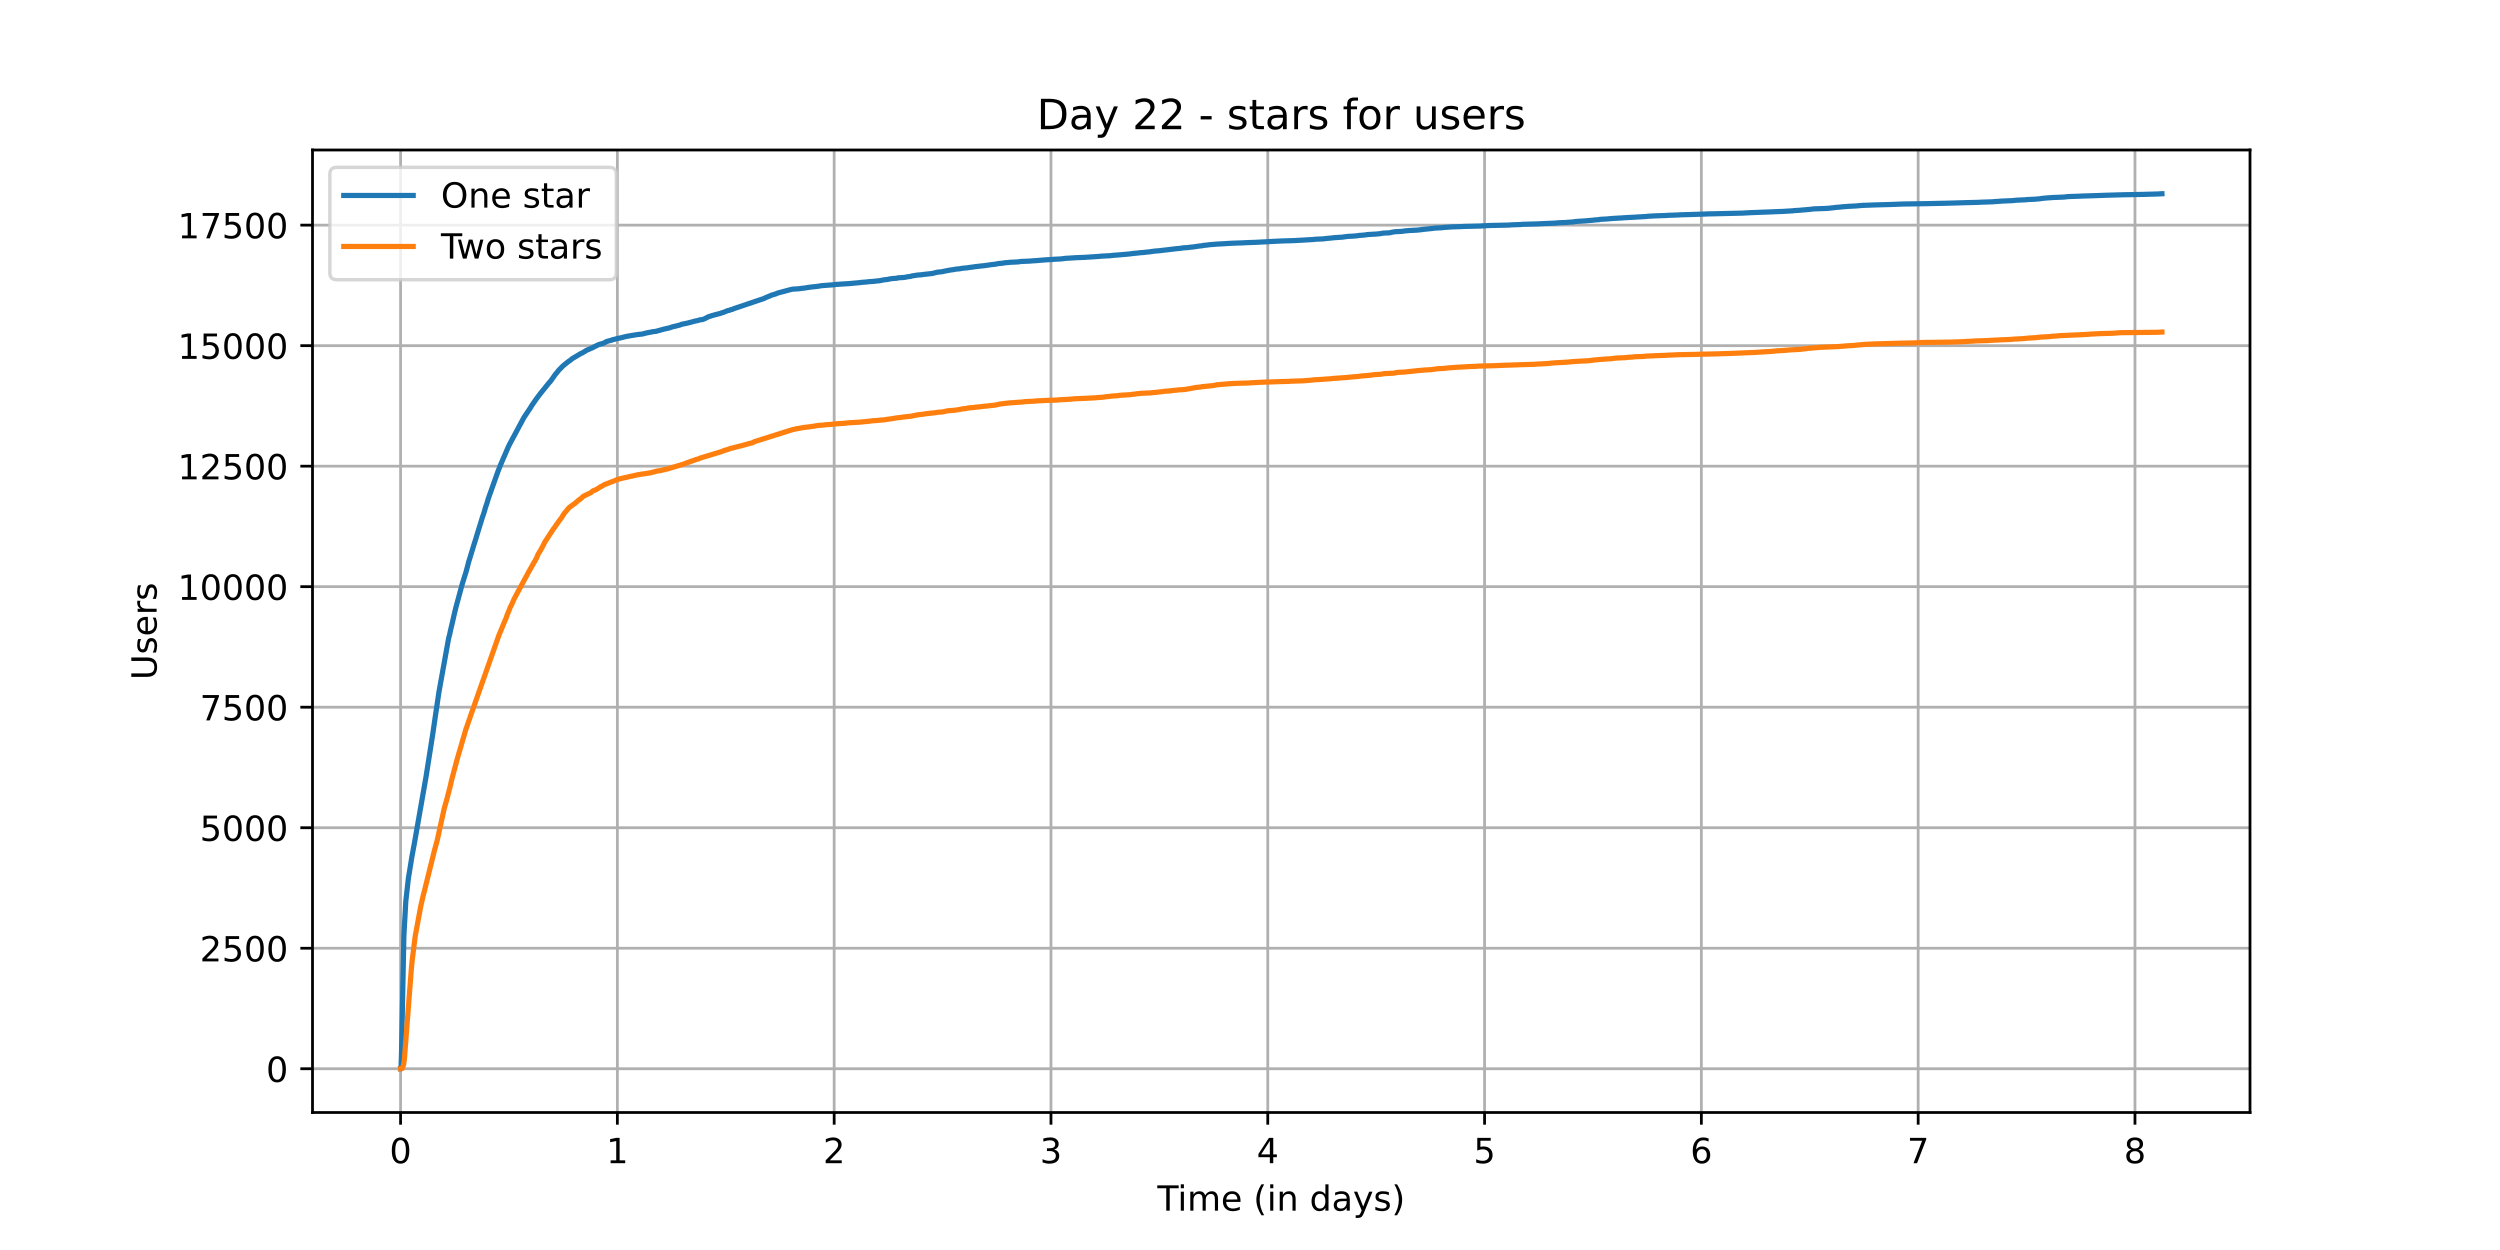 <?xml version="1.0" encoding="utf-8" standalone="no"?>
<!DOCTYPE svg PUBLIC "-//W3C//DTD SVG 1.1//EN"
  "http://www.w3.org/Graphics/SVG/1.1/DTD/svg11.dtd">
<!-- Created with matplotlib (https://matplotlib.org/) -->
<svg height="360pt" version="1.1" viewBox="0 0 720 360" width="720pt" xmlns="http://www.w3.org/2000/svg" xmlns:xlink="http://www.w3.org/1999/xlink">
 <defs>
  <style type="text/css">*{stroke-linecap:butt;stroke-linejoin:round;}</style>
 </defs>
 <g id="figure_1">
  <g id="patch_1">
   <path d="M 0 360 
L 720 360 
L 720 0 
L 0 0 
z
" style="fill:#ffffff;"/>
  </g>
  <g id="axes_1">
   <g id="patch_2">
    <path d="M 90 320.4 
L 648 320.4 
L 648 43.2 
L 90 43.2 
z
" style="fill:#ffffff;"/>
   </g>
   <g id="matplotlib.axis_1">
    <g id="xtick_1">
     <g id="line2d_1">
      <path clip-path="url(#p511e24f910)" d="M 115.364 320.4 
L 115.364 43.2 
" style="fill:none;stroke:#b0b0b0;stroke-linecap:square;stroke-width:0.8;"/>
     </g>
     <g id="line2d_2">
      <defs>
       <path d="M 0 0 
L 0 3.5 
" id="me2b72187d9" style="stroke:#000000;stroke-width:0.8;"/>
      </defs>
      <g>
       <use style="stroke:#000000;stroke-width:0.8;" x="115.364" xlink:href="#me2b72187d9" y="320.4"/>
      </g>
     </g>
     <g id="text_1">
      <!-- 0 -->
      <g transform="translate(112.182 334.998)scale(0.1 -0.1)">
       <defs>
        <path d="M 31.781 66.406 
Q 24.172 66.406 20.328 58.906 
Q 16.5 51.422 16.5 36.375 
Q 16.5 21.391 20.328 13.891 
Q 24.172 6.391 31.781 6.391 
Q 39.453 6.391 43.281 13.891 
Q 47.125 21.391 47.125 36.375 
Q 47.125 51.422 43.281 58.906 
Q 39.453 66.406 31.781 66.406 
z
M 31.781 74.219 
Q 44.047 74.219 50.516 64.516 
Q 56.984 54.828 56.984 36.375 
Q 56.984 17.969 50.516 8.266 
Q 44.047 -1.422 31.781 -1.422 
Q 19.531 -1.422 13.062 8.266 
Q 6.594 17.969 6.594 36.375 
Q 6.594 54.828 13.062 64.516 
Q 19.531 74.219 31.781 74.219 
z
" id="DejaVuSans-48"/>
       </defs>
       <use xlink:href="#DejaVuSans-48"/>
      </g>
     </g>
    </g>
    <g id="xtick_2">
     <g id="line2d_3">
      <path clip-path="url(#p511e24f910)" d="M 177.802 320.4 
L 177.802 43.2 
" style="fill:none;stroke:#b0b0b0;stroke-linecap:square;stroke-width:0.8;"/>
     </g>
     <g id="line2d_4">
      <g>
       <use style="stroke:#000000;stroke-width:0.8;" x="177.802" xlink:href="#me2b72187d9" y="320.4"/>
      </g>
     </g>
     <g id="text_2">
      <!-- 1 -->
      <g transform="translate(174.621 334.998)scale(0.1 -0.1)">
       <defs>
        <path d="M 12.406 8.297 
L 28.516 8.297 
L 28.516 63.922 
L 10.984 60.406 
L 10.984 69.391 
L 28.422 72.906 
L 38.281 72.906 
L 38.281 8.297 
L 54.391 8.297 
L 54.391 0 
L 12.406 0 
z
" id="DejaVuSans-49"/>
       </defs>
       <use xlink:href="#DejaVuSans-49"/>
      </g>
     </g>
    </g>
    <g id="xtick_3">
     <g id="line2d_5">
      <path clip-path="url(#p511e24f910)" d="M 240.24 320.4 
L 240.24 43.2 
" style="fill:none;stroke:#b0b0b0;stroke-linecap:square;stroke-width:0.8;"/>
     </g>
     <g id="line2d_6">
      <g>
       <use style="stroke:#000000;stroke-width:0.8;" x="240.24" xlink:href="#me2b72187d9" y="320.4"/>
      </g>
     </g>
     <g id="text_3">
      <!-- 2 -->
      <g transform="translate(237.059 334.998)scale(0.1 -0.1)">
       <defs>
        <path d="M 19.188 8.297 
L 53.609 8.297 
L 53.609 0 
L 7.328 0 
L 7.328 8.297 
Q 12.938 14.109 22.625 23.891 
Q 32.328 33.688 34.812 36.531 
Q 39.547 41.844 41.422 45.531 
Q 43.312 49.219 43.312 52.781 
Q 43.312 58.594 39.234 62.25 
Q 35.156 65.922 28.609 65.922 
Q 23.969 65.922 18.812 64.312 
Q 13.672 62.703 7.812 59.422 
L 7.812 69.391 
Q 13.766 71.781 18.938 73 
Q 24.125 74.219 28.422 74.219 
Q 39.75 74.219 46.484 68.547 
Q 53.219 62.891 53.219 53.422 
Q 53.219 48.922 51.531 44.891 
Q 49.859 40.875 45.406 35.406 
Q 44.188 33.984 37.641 27.219 
Q 31.109 20.453 19.188 8.297 
z
" id="DejaVuSans-50"/>
       </defs>
       <use xlink:href="#DejaVuSans-50"/>
      </g>
     </g>
    </g>
    <g id="xtick_4">
     <g id="line2d_7">
      <path clip-path="url(#p511e24f910)" d="M 302.679 320.4 
L 302.679 43.2 
" style="fill:none;stroke:#b0b0b0;stroke-linecap:square;stroke-width:0.8;"/>
     </g>
     <g id="line2d_8">
      <g>
       <use style="stroke:#000000;stroke-width:0.8;" x="302.679" xlink:href="#me2b72187d9" y="320.4"/>
      </g>
     </g>
     <g id="text_4">
      <!-- 3 -->
      <g transform="translate(299.497 334.998)scale(0.1 -0.1)">
       <defs>
        <path d="M 40.578 39.312 
Q 47.656 37.797 51.625 33 
Q 55.609 28.219 55.609 21.188 
Q 55.609 10.406 48.188 4.484 
Q 40.766 -1.422 27.094 -1.422 
Q 22.516 -1.422 17.656 -0.516 
Q 12.797 0.391 7.625 2.203 
L 7.625 11.719 
Q 11.719 9.328 16.594 8.109 
Q 21.484 6.891 26.812 6.891 
Q 36.078 6.891 40.938 10.547 
Q 45.797 14.203 45.797 21.188 
Q 45.797 27.641 41.281 31.266 
Q 36.766 34.906 28.719 34.906 
L 20.219 34.906 
L 20.219 43.016 
L 29.109 43.016 
Q 36.375 43.016 40.234 45.922 
Q 44.094 48.828 44.094 54.297 
Q 44.094 59.906 40.109 62.906 
Q 36.141 65.922 28.719 65.922 
Q 24.656 65.922 20.016 65.031 
Q 15.375 64.156 9.812 62.312 
L 9.812 71.094 
Q 15.438 72.656 20.344 73.438 
Q 25.25 74.219 29.594 74.219 
Q 40.828 74.219 47.359 69.109 
Q 53.906 64.016 53.906 55.328 
Q 53.906 49.266 50.438 45.094 
Q 46.969 40.922 40.578 39.312 
z
" id="DejaVuSans-51"/>
       </defs>
       <use xlink:href="#DejaVuSans-51"/>
      </g>
     </g>
    </g>
    <g id="xtick_5">
     <g id="line2d_9">
      <path clip-path="url(#p511e24f910)" d="M 365.117 320.4 
L 365.117 43.2 
" style="fill:none;stroke:#b0b0b0;stroke-linecap:square;stroke-width:0.8;"/>
     </g>
     <g id="line2d_10">
      <g>
       <use style="stroke:#000000;stroke-width:0.8;" x="365.117" xlink:href="#me2b72187d9" y="320.4"/>
      </g>
     </g>
     <g id="text_5">
      <!-- 4 -->
      <g transform="translate(361.936 334.998)scale(0.1 -0.1)">
       <defs>
        <path d="M 37.797 64.312 
L 12.891 25.391 
L 37.797 25.391 
z
M 35.203 72.906 
L 47.609 72.906 
L 47.609 25.391 
L 58.016 25.391 
L 58.016 17.188 
L 47.609 17.188 
L 47.609 0 
L 37.797 0 
L 37.797 17.188 
L 4.891 17.188 
L 4.891 26.703 
z
" id="DejaVuSans-52"/>
       </defs>
       <use xlink:href="#DejaVuSans-52"/>
      </g>
     </g>
    </g>
    <g id="xtick_6">
     <g id="line2d_11">
      <path clip-path="url(#p511e24f910)" d="M 427.555 320.4 
L 427.555 43.2 
" style="fill:none;stroke:#b0b0b0;stroke-linecap:square;stroke-width:0.8;"/>
     </g>
     <g id="line2d_12">
      <g>
       <use style="stroke:#000000;stroke-width:0.8;" x="427.555" xlink:href="#me2b72187d9" y="320.4"/>
      </g>
     </g>
     <g id="text_6">
      <!-- 5 -->
      <g transform="translate(424.374 334.998)scale(0.1 -0.1)">
       <defs>
        <path d="M 10.797 72.906 
L 49.516 72.906 
L 49.516 64.594 
L 19.828 64.594 
L 19.828 46.734 
Q 21.969 47.469 24.109 47.828 
Q 26.266 48.188 28.422 48.188 
Q 40.625 48.188 47.75 41.5 
Q 54.891 34.812 54.891 23.391 
Q 54.891 11.625 47.562 5.094 
Q 40.234 -1.422 26.906 -1.422 
Q 22.312 -1.422 17.547 -0.641 
Q 12.797 0.141 7.719 1.703 
L 7.719 11.625 
Q 12.109 9.234 16.797 8.062 
Q 21.484 6.891 26.703 6.891 
Q 35.156 6.891 40.078 11.328 
Q 45.016 15.766 45.016 23.391 
Q 45.016 31 40.078 35.438 
Q 35.156 39.891 26.703 39.891 
Q 22.75 39.891 18.812 39.016 
Q 14.891 38.141 10.797 36.281 
z
" id="DejaVuSans-53"/>
       </defs>
       <use xlink:href="#DejaVuSans-53"/>
      </g>
     </g>
    </g>
    <g id="xtick_7">
     <g id="line2d_13">
      <path clip-path="url(#p511e24f910)" d="M 489.994 320.4 
L 489.994 43.2 
" style="fill:none;stroke:#b0b0b0;stroke-linecap:square;stroke-width:0.8;"/>
     </g>
     <g id="line2d_14">
      <g>
       <use style="stroke:#000000;stroke-width:0.8;" x="489.994" xlink:href="#me2b72187d9" y="320.4"/>
      </g>
     </g>
     <g id="text_7">
      <!-- 6 -->
      <g transform="translate(486.813 334.998)scale(0.1 -0.1)">
       <defs>
        <path d="M 33.016 40.375 
Q 26.375 40.375 22.484 35.828 
Q 18.609 31.297 18.609 23.391 
Q 18.609 15.531 22.484 10.953 
Q 26.375 6.391 33.016 6.391 
Q 39.656 6.391 43.531 10.953 
Q 47.406 15.531 47.406 23.391 
Q 47.406 31.297 43.531 35.828 
Q 39.656 40.375 33.016 40.375 
z
M 52.594 71.297 
L 52.594 62.312 
Q 48.875 64.062 45.094 64.984 
Q 41.312 65.922 37.594 65.922 
Q 27.828 65.922 22.672 59.328 
Q 17.531 52.734 16.797 39.406 
Q 19.672 43.656 24.016 45.922 
Q 28.375 48.188 33.594 48.188 
Q 44.578 48.188 50.953 41.516 
Q 57.328 34.859 57.328 23.391 
Q 57.328 12.156 50.688 5.359 
Q 44.047 -1.422 33.016 -1.422 
Q 20.359 -1.422 13.672 8.266 
Q 6.984 17.969 6.984 36.375 
Q 6.984 53.656 15.188 63.938 
Q 23.391 74.219 37.203 74.219 
Q 40.922 74.219 44.703 73.484 
Q 48.484 72.75 52.594 71.297 
z
" id="DejaVuSans-54"/>
       </defs>
       <use xlink:href="#DejaVuSans-54"/>
      </g>
     </g>
    </g>
    <g id="xtick_8">
     <g id="line2d_15">
      <path clip-path="url(#p511e24f910)" d="M 552.432 320.4 
L 552.432 43.2 
" style="fill:none;stroke:#b0b0b0;stroke-linecap:square;stroke-width:0.8;"/>
     </g>
     <g id="line2d_16">
      <g>
       <use style="stroke:#000000;stroke-width:0.8;" x="552.432" xlink:href="#me2b72187d9" y="320.4"/>
      </g>
     </g>
     <g id="text_8">
      <!-- 7 -->
      <g transform="translate(549.251 334.998)scale(0.1 -0.1)">
       <defs>
        <path d="M 8.203 72.906 
L 55.078 72.906 
L 55.078 68.703 
L 28.609 0 
L 18.312 0 
L 43.219 64.594 
L 8.203 64.594 
z
" id="DejaVuSans-55"/>
       </defs>
       <use xlink:href="#DejaVuSans-55"/>
      </g>
     </g>
    </g>
    <g id="xtick_9">
     <g id="line2d_17">
      <path clip-path="url(#p511e24f910)" d="M 614.871 320.4 
L 614.871 43.2 
" style="fill:none;stroke:#b0b0b0;stroke-linecap:square;stroke-width:0.8;"/>
     </g>
     <g id="line2d_18">
      <g>
       <use style="stroke:#000000;stroke-width:0.8;" x="614.871" xlink:href="#me2b72187d9" y="320.4"/>
      </g>
     </g>
     <g id="text_9">
      <!-- 8 -->
      <g transform="translate(611.689 334.998)scale(0.1 -0.1)">
       <defs>
        <path d="M 31.781 34.625 
Q 24.75 34.625 20.719 30.859 
Q 16.703 27.094 16.703 20.516 
Q 16.703 13.922 20.719 10.156 
Q 24.75 6.391 31.781 6.391 
Q 38.812 6.391 42.859 10.172 
Q 46.922 13.969 46.922 20.516 
Q 46.922 27.094 42.891 30.859 
Q 38.875 34.625 31.781 34.625 
z
M 21.922 38.812 
Q 15.578 40.375 12.031 44.719 
Q 8.5 49.078 8.5 55.328 
Q 8.5 64.062 14.719 69.141 
Q 20.953 74.219 31.781 74.219 
Q 42.672 74.219 48.875 69.141 
Q 55.078 64.062 55.078 55.328 
Q 55.078 49.078 51.531 44.719 
Q 48 40.375 41.703 38.812 
Q 48.828 37.156 52.797 32.312 
Q 56.781 27.484 56.781 20.516 
Q 56.781 9.906 50.312 4.234 
Q 43.844 -1.422 31.781 -1.422 
Q 19.734 -1.422 13.25 4.234 
Q 6.781 9.906 6.781 20.516 
Q 6.781 27.484 10.781 32.312 
Q 14.797 37.156 21.922 38.812 
z
M 18.312 54.391 
Q 18.312 48.734 21.844 45.562 
Q 25.391 42.391 31.781 42.391 
Q 38.141 42.391 41.719 45.562 
Q 45.312 48.734 45.312 54.391 
Q 45.312 60.062 41.719 63.234 
Q 38.141 66.406 31.781 66.406 
Q 25.391 66.406 21.844 63.234 
Q 18.312 60.062 18.312 54.391 
z
" id="DejaVuSans-56"/>
       </defs>
       <use xlink:href="#DejaVuSans-56"/>
      </g>
     </g>
    </g>
    <g id="text_10">
     <!-- Time (in days) -->
     <g transform="translate(333.327 348.677)scale(0.1 -0.1)">
      <defs>
       <path d="M -0.297 72.906 
L 61.375 72.906 
L 61.375 64.594 
L 35.5 64.594 
L 35.5 0 
L 25.594 0 
L 25.594 64.594 
L -0.297 64.594 
z
" id="DejaVuSans-84"/>
       <path d="M 9.422 54.688 
L 18.406 54.688 
L 18.406 0 
L 9.422 0 
z
M 9.422 75.984 
L 18.406 75.984 
L 18.406 64.594 
L 9.422 64.594 
z
" id="DejaVuSans-105"/>
       <path d="M 52 44.188 
Q 55.375 50.25 60.062 53.125 
Q 64.75 56 71.094 56 
Q 79.641 56 84.281 50.016 
Q 88.922 44.047 88.922 33.016 
L 88.922 0 
L 79.891 0 
L 79.891 32.719 
Q 79.891 40.578 77.094 44.375 
Q 74.312 48.188 68.609 48.188 
Q 61.625 48.188 57.562 43.547 
Q 53.516 38.922 53.516 30.906 
L 53.516 0 
L 44.484 0 
L 44.484 32.719 
Q 44.484 40.625 41.703 44.406 
Q 38.922 48.188 33.109 48.188 
Q 26.219 48.188 22.156 43.531 
Q 18.109 38.875 18.109 30.906 
L 18.109 0 
L 9.078 0 
L 9.078 54.688 
L 18.109 54.688 
L 18.109 46.188 
Q 21.188 51.219 25.484 53.609 
Q 29.781 56 35.688 56 
Q 41.656 56 45.828 52.969 
Q 50 49.953 52 44.188 
z
" id="DejaVuSans-109"/>
       <path d="M 56.203 29.594 
L 56.203 25.203 
L 14.891 25.203 
Q 15.484 15.922 20.484 11.062 
Q 25.484 6.203 34.422 6.203 
Q 39.594 6.203 44.453 7.469 
Q 49.312 8.734 54.109 11.281 
L 54.109 2.781 
Q 49.266 0.734 44.188 -0.344 
Q 39.109 -1.422 33.891 -1.422 
Q 20.797 -1.422 13.156 6.188 
Q 5.516 13.812 5.516 26.812 
Q 5.516 40.234 12.766 48.109 
Q 20.016 56 32.328 56 
Q 43.359 56 49.781 48.891 
Q 56.203 41.797 56.203 29.594 
z
M 47.219 32.234 
Q 47.125 39.594 43.094 43.984 
Q 39.062 48.391 32.422 48.391 
Q 24.906 48.391 20.391 44.141 
Q 15.875 39.891 15.188 32.172 
z
" id="DejaVuSans-101"/>
       <path id="DejaVuSans-32"/>
       <path d="M 31 75.875 
Q 24.469 64.656 21.281 53.656 
Q 18.109 42.672 18.109 31.391 
Q 18.109 20.125 21.312 9.062 
Q 24.516 -2 31 -13.188 
L 23.188 -13.188 
Q 15.875 -1.703 12.234 9.375 
Q 8.594 20.453 8.594 31.391 
Q 8.594 42.281 12.203 53.312 
Q 15.828 64.359 23.188 75.875 
z
" id="DejaVuSans-40"/>
       <path d="M 54.891 33.016 
L 54.891 0 
L 45.906 0 
L 45.906 32.719 
Q 45.906 40.484 42.875 44.328 
Q 39.844 48.188 33.797 48.188 
Q 26.516 48.188 22.312 43.547 
Q 18.109 38.922 18.109 30.906 
L 18.109 0 
L 9.078 0 
L 9.078 54.688 
L 18.109 54.688 
L 18.109 46.188 
Q 21.344 51.125 25.703 53.562 
Q 30.078 56 35.797 56 
Q 45.219 56 50.047 50.172 
Q 54.891 44.344 54.891 33.016 
z
" id="DejaVuSans-110"/>
       <path d="M 45.406 46.391 
L 45.406 75.984 
L 54.391 75.984 
L 54.391 0 
L 45.406 0 
L 45.406 8.203 
Q 42.578 3.328 38.25 0.953 
Q 33.938 -1.422 27.875 -1.422 
Q 17.969 -1.422 11.734 6.484 
Q 5.516 14.406 5.516 27.297 
Q 5.516 40.188 11.734 48.094 
Q 17.969 56 27.875 56 
Q 33.938 56 38.25 53.625 
Q 42.578 51.266 45.406 46.391 
z
M 14.797 27.297 
Q 14.797 17.391 18.875 11.75 
Q 22.953 6.109 30.078 6.109 
Q 37.203 6.109 41.297 11.75 
Q 45.406 17.391 45.406 27.297 
Q 45.406 37.203 41.297 42.844 
Q 37.203 48.484 30.078 48.484 
Q 22.953 48.484 18.875 42.844 
Q 14.797 37.203 14.797 27.297 
z
" id="DejaVuSans-100"/>
       <path d="M 34.281 27.484 
Q 23.391 27.484 19.188 25 
Q 14.984 22.516 14.984 16.5 
Q 14.984 11.719 18.141 8.906 
Q 21.297 6.109 26.703 6.109 
Q 34.188 6.109 38.703 11.406 
Q 43.219 16.703 43.219 25.484 
L 43.219 27.484 
z
M 52.203 31.203 
L 52.203 0 
L 43.219 0 
L 43.219 8.297 
Q 40.141 3.328 35.547 0.953 
Q 30.953 -1.422 24.312 -1.422 
Q 15.922 -1.422 10.953 3.297 
Q 6 8.016 6 15.922 
Q 6 25.141 12.172 29.828 
Q 18.359 34.516 30.609 34.516 
L 43.219 34.516 
L 43.219 35.406 
Q 43.219 41.609 39.141 45 
Q 35.062 48.391 27.688 48.391 
Q 23 48.391 18.547 47.266 
Q 14.109 46.141 10.016 43.891 
L 10.016 52.203 
Q 14.938 54.109 19.578 55.047 
Q 24.219 56 28.609 56 
Q 40.484 56 46.344 49.844 
Q 52.203 43.703 52.203 31.203 
z
" id="DejaVuSans-97"/>
       <path d="M 32.172 -5.078 
Q 28.375 -14.844 24.75 -17.812 
Q 21.141 -20.797 15.094 -20.797 
L 7.906 -20.797 
L 7.906 -13.281 
L 13.188 -13.281 
Q 16.891 -13.281 18.938 -11.516 
Q 21 -9.766 23.484 -3.219 
L 25.094 0.875 
L 2.984 54.688 
L 12.5 54.688 
L 29.594 11.922 
L 46.688 54.688 
L 56.203 54.688 
z
" id="DejaVuSans-121"/>
       <path d="M 44.281 53.078 
L 44.281 44.578 
Q 40.484 46.531 36.375 47.5 
Q 32.281 48.484 27.875 48.484 
Q 21.188 48.484 17.844 46.438 
Q 14.5 44.391 14.5 40.281 
Q 14.5 37.156 16.891 35.375 
Q 19.281 33.594 26.516 31.984 
L 29.594 31.297 
Q 39.156 29.25 43.188 25.516 
Q 47.219 21.781 47.219 15.094 
Q 47.219 7.469 41.188 3.016 
Q 35.156 -1.422 24.609 -1.422 
Q 20.219 -1.422 15.453 -0.562 
Q 10.688 0.297 5.422 2 
L 5.422 11.281 
Q 10.406 8.688 15.234 7.391 
Q 20.062 6.109 24.812 6.109 
Q 31.156 6.109 34.562 8.281 
Q 37.984 10.453 37.984 14.406 
Q 37.984 18.062 35.516 20.016 
Q 33.062 21.969 24.703 23.781 
L 21.578 24.516 
Q 13.234 26.266 9.516 29.906 
Q 5.812 33.547 5.812 39.891 
Q 5.812 47.609 11.281 51.797 
Q 16.75 56 26.812 56 
Q 31.781 56 36.172 55.266 
Q 40.578 54.547 44.281 53.078 
z
" id="DejaVuSans-115"/>
       <path d="M 8.016 75.875 
L 15.828 75.875 
Q 23.141 64.359 26.781 53.312 
Q 30.422 42.281 30.422 31.391 
Q 30.422 20.453 26.781 9.375 
Q 23.141 -1.703 15.828 -13.188 
L 8.016 -13.188 
Q 14.5 -2 17.703 9.062 
Q 20.906 20.125 20.906 31.391 
Q 20.906 42.672 17.703 53.656 
Q 14.5 64.656 8.016 75.875 
z
" id="DejaVuSans-41"/>
      </defs>
      <use xlink:href="#DejaVuSans-84"/>
      <use x="57.959" xlink:href="#DejaVuSans-105"/>
      <use x="85.742" xlink:href="#DejaVuSans-109"/>
      <use x="183.154" xlink:href="#DejaVuSans-101"/>
      <use x="244.678" xlink:href="#DejaVuSans-32"/>
      <use x="276.465" xlink:href="#DejaVuSans-40"/>
      <use x="315.479" xlink:href="#DejaVuSans-105"/>
      <use x="343.262" xlink:href="#DejaVuSans-110"/>
      <use x="406.641" xlink:href="#DejaVuSans-32"/>
      <use x="438.428" xlink:href="#DejaVuSans-100"/>
      <use x="501.904" xlink:href="#DejaVuSans-97"/>
      <use x="563.184" xlink:href="#DejaVuSans-121"/>
      <use x="622.363" xlink:href="#DejaVuSans-115"/>
      <use x="674.463" xlink:href="#DejaVuSans-41"/>
     </g>
    </g>
   </g>
   <g id="matplotlib.axis_2">
    <g id="ytick_1">
     <g id="line2d_19">
      <path clip-path="url(#p511e24f910)" d="M 90 307.8 
L 648 307.8 
" style="fill:none;stroke:#b0b0b0;stroke-linecap:square;stroke-width:0.8;"/>
     </g>
     <g id="line2d_20">
      <defs>
       <path d="M 0 0 
L -3.5 0 
" id="md1edce1b27" style="stroke:#000000;stroke-width:0.8;"/>
      </defs>
      <g>
       <use style="stroke:#000000;stroke-width:0.8;" x="90" xlink:href="#md1edce1b27" y="307.8"/>
      </g>
     </g>
     <g id="text_11">
      <!-- 0 -->
      <g transform="translate(76.638 311.599)scale(0.1 -0.1)">
       <use xlink:href="#DejaVuSans-48"/>
      </g>
     </g>
    </g>
    <g id="ytick_2">
     <g id="line2d_21">
      <path clip-path="url(#p511e24f910)" d="M 90 273.091 
L 648 273.091 
" style="fill:none;stroke:#b0b0b0;stroke-linecap:square;stroke-width:0.8;"/>
     </g>
     <g id="line2d_22">
      <g>
       <use style="stroke:#000000;stroke-width:0.8;" x="90" xlink:href="#md1edce1b27" y="273.091"/>
      </g>
     </g>
     <g id="text_12">
      <!-- 2500 -->
      <g transform="translate(57.55 276.89)scale(0.1 -0.1)">
       <use xlink:href="#DejaVuSans-50"/>
       <use x="63.623" xlink:href="#DejaVuSans-53"/>
       <use x="127.246" xlink:href="#DejaVuSans-48"/>
       <use x="190.869" xlink:href="#DejaVuSans-48"/>
      </g>
     </g>
    </g>
    <g id="ytick_3">
     <g id="line2d_23">
      <path clip-path="url(#p511e24f910)" d="M 90 238.382 
L 648 238.382 
" style="fill:none;stroke:#b0b0b0;stroke-linecap:square;stroke-width:0.8;"/>
     </g>
     <g id="line2d_24">
      <g>
       <use style="stroke:#000000;stroke-width:0.8;" x="90" xlink:href="#md1edce1b27" y="238.382"/>
      </g>
     </g>
     <g id="text_13">
      <!-- 5000 -->
      <g transform="translate(57.55 242.182)scale(0.1 -0.1)">
       <use xlink:href="#DejaVuSans-53"/>
       <use x="63.623" xlink:href="#DejaVuSans-48"/>
       <use x="127.246" xlink:href="#DejaVuSans-48"/>
       <use x="190.869" xlink:href="#DejaVuSans-48"/>
      </g>
     </g>
    </g>
    <g id="ytick_4">
     <g id="line2d_25">
      <path clip-path="url(#p511e24f910)" d="M 90 203.674 
L 648 203.674 
" style="fill:none;stroke:#b0b0b0;stroke-linecap:square;stroke-width:0.8;"/>
     </g>
     <g id="line2d_26">
      <g>
       <use style="stroke:#000000;stroke-width:0.8;" x="90" xlink:href="#md1edce1b27" y="203.674"/>
      </g>
     </g>
     <g id="text_14">
      <!-- 7500 -->
      <g transform="translate(57.55 207.473)scale(0.1 -0.1)">
       <use xlink:href="#DejaVuSans-55"/>
       <use x="63.623" xlink:href="#DejaVuSans-53"/>
       <use x="127.246" xlink:href="#DejaVuSans-48"/>
       <use x="190.869" xlink:href="#DejaVuSans-48"/>
      </g>
     </g>
    </g>
    <g id="ytick_5">
     <g id="line2d_27">
      <path clip-path="url(#p511e24f910)" d="M 90 168.965 
L 648 168.965 
" style="fill:none;stroke:#b0b0b0;stroke-linecap:square;stroke-width:0.8;"/>
     </g>
     <g id="line2d_28">
      <g>
       <use style="stroke:#000000;stroke-width:0.8;" x="90" xlink:href="#md1edce1b27" y="168.965"/>
      </g>
     </g>
     <g id="text_15">
      <!-- 10000 -->
      <g transform="translate(51.188 172.764)scale(0.1 -0.1)">
       <use xlink:href="#DejaVuSans-49"/>
       <use x="63.623" xlink:href="#DejaVuSans-48"/>
       <use x="127.246" xlink:href="#DejaVuSans-48"/>
       <use x="190.869" xlink:href="#DejaVuSans-48"/>
       <use x="254.492" xlink:href="#DejaVuSans-48"/>
      </g>
     </g>
    </g>
    <g id="ytick_6">
     <g id="line2d_29">
      <path clip-path="url(#p511e24f910)" d="M 90 134.256 
L 648 134.256 
" style="fill:none;stroke:#b0b0b0;stroke-linecap:square;stroke-width:0.8;"/>
     </g>
     <g id="line2d_30">
      <g>
       <use style="stroke:#000000;stroke-width:0.8;" x="90" xlink:href="#md1edce1b27" y="134.256"/>
      </g>
     </g>
     <g id="text_16">
      <!-- 12500 -->
      <g transform="translate(51.188 138.055)scale(0.1 -0.1)">
       <use xlink:href="#DejaVuSans-49"/>
       <use x="63.623" xlink:href="#DejaVuSans-50"/>
       <use x="127.246" xlink:href="#DejaVuSans-53"/>
       <use x="190.869" xlink:href="#DejaVuSans-48"/>
       <use x="254.492" xlink:href="#DejaVuSans-48"/>
      </g>
     </g>
    </g>
    <g id="ytick_7">
     <g id="line2d_31">
      <path clip-path="url(#p511e24f910)" d="M 90 99.547 
L 648 99.547 
" style="fill:none;stroke:#b0b0b0;stroke-linecap:square;stroke-width:0.8;"/>
     </g>
     <g id="line2d_32">
      <g>
       <use style="stroke:#000000;stroke-width:0.8;" x="90" xlink:href="#md1edce1b27" y="99.547"/>
      </g>
     </g>
     <g id="text_17">
      <!-- 15000 -->
      <g transform="translate(51.188 103.346)scale(0.1 -0.1)">
       <use xlink:href="#DejaVuSans-49"/>
       <use x="63.623" xlink:href="#DejaVuSans-53"/>
       <use x="127.246" xlink:href="#DejaVuSans-48"/>
       <use x="190.869" xlink:href="#DejaVuSans-48"/>
       <use x="254.492" xlink:href="#DejaVuSans-48"/>
      </g>
     </g>
    </g>
    <g id="ytick_8">
     <g id="line2d_33">
      <path clip-path="url(#p511e24f910)" d="M 90 64.838 
L 648 64.838 
" style="fill:none;stroke:#b0b0b0;stroke-linecap:square;stroke-width:0.8;"/>
     </g>
     <g id="line2d_34">
      <g>
       <use style="stroke:#000000;stroke-width:0.8;" x="90" xlink:href="#md1edce1b27" y="64.838"/>
      </g>
     </g>
     <g id="text_18">
      <!-- 17500 -->
      <g transform="translate(51.188 68.637)scale(0.1 -0.1)">
       <use xlink:href="#DejaVuSans-49"/>
       <use x="63.623" xlink:href="#DejaVuSans-55"/>
       <use x="127.246" xlink:href="#DejaVuSans-53"/>
       <use x="190.869" xlink:href="#DejaVuSans-48"/>
       <use x="254.492" xlink:href="#DejaVuSans-48"/>
      </g>
     </g>
    </g>
    <g id="text_19">
     <!-- Users -->
     <g transform="translate(45.108 195.801)rotate(-90)scale(0.1 -0.1)">
      <defs>
       <path d="M 8.688 72.906 
L 18.609 72.906 
L 18.609 28.609 
Q 18.609 16.891 22.844 11.734 
Q 27.094 6.594 36.625 6.594 
Q 46.094 6.594 50.344 11.734 
Q 54.594 16.891 54.594 28.609 
L 54.594 72.906 
L 64.5 72.906 
L 64.5 27.391 
Q 64.5 13.141 57.438 5.859 
Q 50.391 -1.422 36.625 -1.422 
Q 22.797 -1.422 15.734 5.859 
Q 8.688 13.141 8.688 27.391 
z
" id="DejaVuSans-85"/>
       <path d="M 41.109 46.297 
Q 39.594 47.172 37.812 47.578 
Q 36.031 48 33.891 48 
Q 26.266 48 22.188 43.047 
Q 18.109 38.094 18.109 28.812 
L 18.109 0 
L 9.078 0 
L 9.078 54.688 
L 18.109 54.688 
L 18.109 46.188 
Q 20.953 51.172 25.484 53.578 
Q 30.031 56 36.531 56 
Q 37.453 56 38.578 55.875 
Q 39.703 55.766 41.062 55.516 
z
" id="DejaVuSans-114"/>
      </defs>
      <use xlink:href="#DejaVuSans-85"/>
      <use x="73.193" xlink:href="#DejaVuSans-115"/>
      <use x="125.293" xlink:href="#DejaVuSans-101"/>
      <use x="186.816" xlink:href="#DejaVuSans-114"/>
      <use x="227.93" xlink:href="#DejaVuSans-115"/>
     </g>
    </g>
   </g>
   <g id="line2d_35">
    <path clip-path="url(#p511e24f910)" d="M 115.364 307.8 
L 115.454 307.8 
L 115.497 307.633 
L 115.626 303.579 
L 116.313 269.606 
L 116.872 259.569 
L 117.645 252.724 
L 117.817 251.738 
L 118.634 246.685 
L 119.278 243.228 
L 122.673 223.86 
L 124.649 211.309 
L 125.38 206.256 
L 125.852 203.132 
L 126.411 199.328 
L 129.204 183.834 
L 129.505 182.695 
L 129.805 181.293 
L 130.407 178.78 
L 130.665 177.586 
L 131.267 175.06 
L 133.157 168.09 
L 134.274 164.522 
L 134.962 161.884 
L 136.208 157.816 
L 136.594 156.553 
L 136.895 155.623 
L 137.11 154.915 
L 137.497 153.637 
L 138.7 149.736 
L 138.915 149.014 
L 139.215 148.181 
L 139.473 147.39 
L 139.86 146.001 
L 140.16 145.196 
L 140.59 143.711 
L 140.848 142.989 
L 141.192 142.017 
L 142.094 139.476 
L 143.426 135.741 
L 143.727 134.992 
L 144.028 134.2 
L 145.102 131.674 
L 145.275 131.299 
L 146.177 129.202 
L 146.306 128.883 
L 146.693 128.078 
L 150.904 120.22 
L 152.71 117.526 
L 153.14 116.804 
L 154.472 114.874 
L 154.859 114.361 
L 155.59 113.389 
L 158.212 110.14 
L 158.427 109.96 
L 159.631 108.266 
L 159.975 107.752 
L 160.061 107.683 
L 160.275 107.419 
L 160.404 107.294 
L 161.006 106.503 
L 161.135 106.419 
L 161.822 105.697 
L 161.994 105.531 
L 162.424 105.142 
L 163.198 104.517 
L 163.843 104.018 
L 164.144 103.837 
L 164.359 103.67 
L 164.488 103.545 
L 164.703 103.351 
L 166.895 102.046 
L 167.067 101.935 
L 167.797 101.588 
L 168.184 101.338 
L 168.528 101.158 
L 168.786 100.949 
L 169.903 100.477 
L 170.119 100.338 
L 170.462 100.241 
L 171.536 99.672 
L 172.267 99.325 
L 172.439 99.242 
L 172.74 99.158 
L 172.998 99.061 
L 173.513 98.95 
L 174.287 98.617 
L 174.502 98.436 
L 174.76 98.353 
L 175.017 98.256 
L 175.404 98.159 
L 175.705 98.075 
L 176.134 97.978 
L 176.349 97.853 
L 176.865 97.742 
L 177.165 97.659 
L 177.638 97.548 
L 177.81 97.506 
L 178.283 97.395 
L 178.541 97.353 
L 180.087 96.965 
L 180.603 96.854 
L 181.334 96.729 
L 181.892 96.618 
L 182.494 96.534 
L 183.138 96.423 
L 183.783 96.326 
L 184.9 96.215 
L 186.404 95.84 
L 187.005 95.729 
L 187.263 95.687 
L 187.692 95.604 
L 187.908 95.535 
L 188.939 95.424 
L 191.259 94.771 
L 191.775 94.674 
L 191.989 94.591 
L 192.548 94.493 
L 192.892 94.396 
L 193.15 94.327 
L 193.365 94.23 
L 193.709 94.119 
L 194.73 93.883 
L 195.814 93.605 
L 196.03 93.522 
L 196.201 93.438 
L 196.416 93.369 
L 197.018 93.258 
L 197.999 93.05 
L 198.428 92.938 
L 200.319 92.439 
L 200.92 92.328 
L 201.264 92.217 
L 201.608 92.105 
L 202.081 92.064 
L 202.553 91.953 
L 203.197 91.675 
L 203.413 91.536 
L 204.1 91.203 
L 204.314 91.12 
L 204.744 91.023 
L 204.916 90.925 
L 206.893 90.398 
L 207.322 90.301 
L 207.709 90.162 
L 208.009 90.051 
L 208.311 89.981 
L 209.385 89.537 
L 209.599 89.454 
L 210.072 89.37 
L 210.373 89.218 
L 210.845 89.12 
L 211.447 88.857 
L 220.129 85.927 
L 220.473 85.733 
L 221.763 85.205 
L 222.321 84.955 
L 222.838 84.844 
L 223.096 84.733 
L 223.44 84.636 
L 223.998 84.386 
L 224.428 84.275 
L 226.362 83.761 
L 226.706 83.664 
L 226.922 83.595 
L 228.254 83.276 
L 230.103 83.164 
L 230.747 83.067 
L 231.736 82.956 
L 232.51 82.817 
L 233.283 82.72 
L 233.541 82.665 
L 234.788 82.554 
L 235.39 82.47 
L 236.12 82.373 
L 236.421 82.29 
L 237.882 82.179 
L 238.355 82.137 
L 239.987 82.026 
L 240.632 81.929 
L 242.309 81.818 
L 242.738 81.79 
L 244.542 81.679 
L 245.015 81.637 
L 246.175 81.526 
L 246.648 81.485 
L 247.722 81.387 
L 247.98 81.332 
L 249.484 81.221 
L 250.085 81.137 
L 251.632 81.026 
L 252.191 80.957 
L 253.351 80.846 
L 254.34 80.638 
L 255.113 80.527 
L 255.585 80.485 
L 256.058 80.374 
L 256.832 80.235 
L 258.25 80.138 
L 258.637 80.013 
L 260.441 79.902 
L 261.386 79.707 
L 262.246 79.61 
L 262.676 79.458 
L 263.449 79.346 
L 264.179 79.222 
L 265.511 79.124 
L 265.812 79.055 
L 266.887 78.944 
L 267.445 78.874 
L 268.476 78.763 
L 269.98 78.389 
L 271.14 78.277 
L 272.129 78.069 
L 272.644 77.972 
L 272.945 77.903 
L 273.675 77.778 
L 274.492 77.667 
L 275.352 77.5 
L 276.426 77.417 
L 276.641 77.347 
L 277.286 77.25 
L 278.49 77.139 
L 279.177 77.028 
L 280.08 76.917 
L 280.724 76.82 
L 281.713 76.709 
L 282.315 76.625 
L 283.475 76.514 
L 284.12 76.417 
L 284.894 76.306 
L 285.539 76.209 
L 286.613 76.098 
L 287.559 75.903 
L 288.762 75.806 
L 289.106 75.709 
L 290.396 75.598 
L 290.912 75.542 
L 293.233 75.431 
L 293.963 75.306 
L 296.628 75.195 
L 297.144 75.14 
L 298.906 75.029 
L 299.421 74.973 
L 300.839 74.862 
L 301.311 74.82 
L 303.073 74.723 
L 303.331 74.682 
L 305.566 74.571 
L 306.124 74.501 
L 306.984 74.39 
L 307.37 74.376 
L 309.175 74.265 
L 309.647 74.223 
L 312.571 74.112 
L 313.043 74.071 
L 314.804 73.96 
L 315.234 73.932 
L 316.782 73.821 
L 317.04 73.779 
L 319.188 73.668 
L 319.575 73.654 
L 320.563 73.543 
L 321.036 73.502 
L 322.497 73.39 
L 322.97 73.349 
L 324.216 73.238 
L 324.688 73.196 
L 325.677 73.099 
L 325.892 73.043 
L 326.407 72.988 
L 327.61 72.877 
L 328.169 72.807 
L 329.544 72.696 
L 330.145 72.613 
L 331.22 72.516 
L 331.477 72.46 
L 332.336 72.349 
L 332.594 72.308 
L 333.883 72.21 
L 334.098 72.183 
L 335.001 72.072 
L 335.516 72.016 
L 336.505 71.905 
L 337.106 71.822 
L 338.052 71.711 
L 338.61 71.641 
L 339.9 71.53 
L 340.673 71.391 
L 342.306 71.28 
L 342.608 71.211 
L 343.769 71.114 
L 344.027 71.058 
L 344.8 70.947 
L 345.445 70.85 
L 346.262 70.78 
L 346.477 70.683 
L 347.68 70.572 
L 348.325 70.475 
L 349.786 70.364 
L 350.302 70.308 
L 352.538 70.197 
L 353.01 70.156 
L 354.944 70.045 
L 355.331 70.031 
L 358.21 69.933 
L 358.425 69.906 
L 361.432 69.795 
L 361.819 69.781 
L 363.925 69.67 
L 364.311 69.656 
L 366.202 69.545 
L 366.632 69.517 
L 369.038 69.406 
L 369.425 69.392 
L 373.034 69.281 
L 373.507 69.239 
L 375.784 69.128 
L 376.256 69.087 
L 378.19 68.975 
L 378.749 68.906 
L 381.155 68.795 
L 381.8 68.698 
L 383.347 68.559 
L 384.336 68.448 
L 384.765 68.42 
L 386.483 68.309 
L 387.085 68.226 
L 387.902 68.115 
L 388.375 68.073 
L 390.265 67.962 
L 390.738 67.92 
L 391.425 67.809 
L 391.855 67.781 
L 393.145 67.67 
L 393.875 67.545 
L 395.938 67.434 
L 396.368 67.407 
L 397.485 67.296 
L 398.302 67.143 
L 400.192 67.046 
L 400.45 66.99 
L 400.924 66.879 
L 401.697 66.74 
L 403.889 66.629 
L 404.19 66.56 
L 404.749 66.49 
L 405.995 66.379 
L 406.381 66.365 
L 408.315 66.268 
L 408.573 66.227 
L 409.604 66.115 
L 409.776 66.074 
L 410.893 65.963 
L 411.409 65.907 
L 412.483 65.796 
L 413.127 65.699 
L 415.233 65.588 
L 415.835 65.505 
L 417.51 65.394 
L 417.983 65.352 
L 421.291 65.241 
L 421.507 65.213 
L 426.32 65.102 
L 426.792 65.06 
L 428.941 64.949 
L 429.327 64.935 
L 434.57 64.824 
L 435.086 64.769 
L 438.008 64.658 
L 438.523 64.602 
L 442.477 64.491 
L 442.864 64.477 
L 445.142 64.366 
L 445.529 64.352 
L 448.193 64.241 
L 448.795 64.158 
L 451.244 64.061 
L 451.502 64.019 
L 453.222 63.908 
L 453.522 63.825 
L 454.855 63.714 
L 455.242 63.7 
L 456.917 63.589 
L 457.175 63.547 
L 458.593 63.436 
L 459.152 63.367 
L 460.527 63.255 
L 460.828 63.172 
L 462.848 63.061 
L 463.364 63.006 
L 464.781 62.894 
L 465.211 62.867 
L 467.231 62.756 
L 467.704 62.714 
L 469.723 62.603 
L 470.11 62.589 
L 471.829 62.478 
L 472.216 62.464 
L 474.063 62.353 
L 474.622 62.284 
L 476.599 62.173 
L 476.986 62.159 
L 480.037 62.048 
L 480.252 62.02 
L 483.389 61.909 
L 483.862 61.867 
L 487.73 61.756 
L 488.116 61.742 
L 491.125 61.645 
L 491.339 61.617 
L 496.496 61.506 
L 496.883 61.492 
L 501.61 61.381 
L 501.997 61.367 
L 503.931 61.256 
L 504.318 61.242 
L 507.111 61.131 
L 507.498 61.117 
L 510.506 61.006 
L 510.936 60.979 
L 513.944 60.867 
L 514.417 60.826 
L 516.351 60.715 
L 516.609 60.659 
L 518.457 60.548 
L 518.972 60.493 
L 520.261 60.382 
L 520.691 60.354 
L 521.723 60.243 
L 522.325 60.159 
L 525.463 60.048 
L 525.85 60.034 
L 527.011 59.951 
L 527.183 59.91 
L 528.258 59.812 
L 528.558 59.743 
L 530.107 59.632 
L 530.365 59.576 
L 531.913 59.465 
L 532.385 59.424 
L 534.621 59.313 
L 535.137 59.257 
L 536.555 59.146 
L 536.942 59.132 
L 539.95 59.021 
L 540.337 59.007 
L 544.42 58.896 
L 544.807 58.882 
L 547.728 58.771 
L 548.116 58.757 
L 555.292 58.646 
L 555.678 58.632 
L 560.964 58.521 
L 561.351 58.507 
L 565.132 58.396 
L 565.52 58.382 
L 569.946 58.271 
L 570.419 58.23 
L 573.857 58.119 
L 574.372 58.063 
L 576.048 57.952 
L 576.521 57.91 
L 579.228 57.799 
L 579.658 57.771 
L 580.775 57.66 
L 581.205 57.633 
L 583.44 57.535 
L 583.698 57.48 
L 586.104 57.369 
L 586.577 57.327 
L 587.608 57.23 
L 587.823 57.174 
L 588.812 57.077 
L 589.07 57.036 
L 590.702 56.925 
L 591.175 56.883 
L 594.1 56.772 
L 594.529 56.744 
L 595.475 56.633 
L 595.905 56.605 
L 599.129 56.494 
L 599.559 56.466 
L 603.127 56.355 
L 603.513 56.341 
L 606.65 56.23 
L 607.037 56.217 
L 611.077 56.105 
L 611.463 56.092 
L 617.522 55.98 
L 617.909 55.967 
L 621.734 55.856 
L 622.206 55.814 
L 622.636 55.8 
L 622.636 55.8 
" style="fill:none;stroke:#1f77b4;stroke-linecap:square;stroke-width:1.5;"/>
   </g>
   <g id="line2d_36">
    <path clip-path="url(#p511e24f910)" d="M 115.364 307.8 
L 115.841 307.731 
L 116.227 306.634 
L 116.443 305.287 
L 118.462 279.131 
L 118.72 276.479 
L 119.579 269.648 
L 121.169 261.054 
L 121.899 257.819 
L 122.157 256.903 
L 125.208 244.574 
L 125.509 243.519 
L 125.938 241.923 
L 127.958 232.76 
L 128.388 231.274 
L 128.774 229.872 
L 129.548 226.887 
L 129.719 226.234 
L 130.021 224.804 
L 130.278 223.86 
L 131.525 219.14 
L 134.231 209.838 
L 134.36 209.574 
L 134.532 209.046 
L 135.606 205.937 
L 135.778 205.409 
L 136.036 204.701 
L 143.684 182.959 
L 143.813 182.654 
L 145.619 178.294 
L 145.747 178.072 
L 146.091 177.003 
L 146.65 175.698 
L 146.951 174.865 
L 147.165 174.504 
L 147.553 173.685 
L 147.939 172.783 
L 148.154 172.324 
L 151.506 166.105 
L 151.635 165.91 
L 152.065 165.05 
L 152.237 164.758 
L 153.828 161.926 
L 153.914 161.815 
L 154.601 160.551 
L 154.945 159.663 
L 155.719 158.413 
L 156.535 156.9 
L 156.836 156.22 
L 159.459 152.207 
L 159.673 151.971 
L 160.189 151.208 
L 161.221 149.75 
L 161.737 149.097 
L 162.166 148.362 
L 162.51 147.862 
L 163.069 147.195 
L 163.585 146.543 
L 163.714 146.432 
L 164.058 146.057 
L 165.605 144.96 
L 166.078 144.53 
L 166.25 144.391 
L 166.507 144.141 
L 166.679 144.071 
L 166.981 143.78 
L 167.367 143.544 
L 167.926 142.975 
L 168.829 142.517 
L 169.473 142.211 
L 169.689 142.114 
L 170.29 141.822 
L 170.548 141.531 
L 170.935 141.281 
L 171.322 141.17 
L 171.923 140.878 
L 172.095 140.726 
L 172.31 140.642 
L 172.912 140.198 
L 173.17 140.101 
L 173.428 139.99 
L 173.728 139.781 
L 173.986 139.615 
L 175.619 138.976 
L 176.134 138.768 
L 176.478 138.657 
L 177.681 138.157 
L 177.939 138.046 
L 179.357 137.699 
L 179.872 137.588 
L 180.99 137.338 
L 181.376 137.227 
L 182.107 137.102 
L 182.536 136.991 
L 183.697 136.727 
L 184.427 136.616 
L 184.728 136.547 
L 185.157 136.519 
L 185.802 136.408 
L 186.49 136.297 
L 187.263 136.186 
L 189.24 135.658 
L 190.142 135.547 
L 191.689 135.158 
L 192.291 135.047 
L 192.634 134.95 
L 192.935 134.839 
L 196.932 133.645 
L 197.147 133.562 
L 197.279 133.492 
L 200.663 132.27 
L 201.178 132.187 
L 201.565 131.951 
L 207.666 130.105 
L 208.009 129.994 
L 208.353 129.813 
L 208.697 129.716 
L 209.041 129.605 
L 209.427 129.494 
L 209.771 129.383 
L 210.029 129.299 
L 210.33 129.133 
L 210.889 129.036 
L 211.189 128.966 
L 213.037 128.48 
L 213.553 128.369 
L 216.003 127.675 
L 216.519 127.578 
L 217.206 127.259 
L 217.421 127.147 
L 227.953 123.829 
L 228.383 123.718 
L 229.501 123.468 
L 230.103 123.371 
L 230.361 123.33 
L 230.833 123.218 
L 231.521 123.107 
L 232.553 122.996 
L 233.155 122.913 
L 233.929 122.802 
L 234.444 122.746 
L 234.917 122.635 
L 235.604 122.524 
L 237.281 122.413 
L 237.582 122.344 
L 239.214 122.233 
L 239.73 122.177 
L 240.718 122.066 
L 241.191 122.024 
L 243.168 121.913 
L 243.813 121.816 
L 245.359 121.705 
L 245.746 121.691 
L 247.68 121.58 
L 248.238 121.511 
L 249.441 121.4 
L 249.913 121.358 
L 250.859 121.247 
L 251.117 121.191 
L 252.75 121.094 
L 253.007 121.039 
L 254.554 120.928 
L 255.327 120.789 
L 256.187 120.678 
L 256.789 120.594 
L 257.476 120.483 
L 258.25 120.345 
L 259.324 120.233 
L 260.011 120.122 
L 261.043 120.011 
L 261.3 119.97 
L 261.73 119.942 
L 262.59 119.831 
L 262.89 119.748 
L 263.492 119.636 
L 264.394 119.456 
L 265.383 119.345 
L 265.855 119.303 
L 266.285 119.206 
L 266.5 119.178 
L 267.531 119.067 
L 268.132 118.984 
L 269.293 118.873 
L 270.023 118.748 
L 271.398 118.637 
L 272.387 118.429 
L 272.859 118.318 
L 273.332 118.276 
L 274.879 118.165 
L 275.566 118.054 
L 276.297 117.943 
L 277.286 117.734 
L 278.318 117.651 
L 278.576 117.554 
L 279.263 117.443 
L 280.596 117.346 
L 280.896 117.276 
L 282.185 117.165 
L 282.787 117.082 
L 283.69 116.971 
L 284.077 116.957 
L 285.023 116.846 
L 285.582 116.776 
L 286.657 116.665 
L 287.903 116.374 
L 288.848 116.263 
L 289.106 116.207 
L 290.267 116.096 
L 290.826 116.027 
L 292.459 115.916 
L 292.932 115.874 
L 294.651 115.763 
L 294.866 115.707 
L 295.382 115.652 
L 298.089 115.541 
L 298.261 115.471 
L 300.582 115.36 
L 301.011 115.333 
L 304.449 115.222 
L 305.05 115.138 
L 307.328 115.027 
L 307.757 114.999 
L 309.132 114.888 
L 309.647 114.833 
L 312.571 114.722 
L 313 114.694 
L 315.191 114.583 
L 315.664 114.541 
L 317.126 114.43 
L 317.556 114.402 
L 318.371 114.291 
L 318.629 114.236 
L 319.79 114.139 
L 320.091 114.069 
L 321.939 113.958 
L 322.239 113.889 
L 323.442 113.778 
L 323.829 113.764 
L 325.677 113.653 
L 325.978 113.583 
L 326.965 113.486 
L 327.266 113.417 
L 328.341 113.306 
L 328.813 113.264 
L 331.348 113.153 
L 331.907 113.083 
L 333.196 112.972 
L 333.797 112.889 
L 334.786 112.778 
L 335.431 112.681 
L 337.106 112.584 
L 337.451 112.486 
L 338.782 112.375 
L 339.384 112.292 
L 341.189 112.181 
L 341.962 112.042 
L 342.694 111.931 
L 342.995 111.862 
L 343.597 111.765 
L 343.855 111.709 
L 344.371 111.598 
L 344.843 111.556 
L 345.918 111.445 
L 346.133 111.362 
L 347.422 111.251 
L 347.68 111.209 
L 348.926 111.098 
L 349.571 111.001 
L 350.173 110.89 
L 350.474 110.82 
L 351.678 110.709 
L 352.108 110.682 
L 353.354 110.571 
L 353.827 110.529 
L 355.717 110.418 
L 356.104 110.404 
L 359.757 110.293 
L 360.272 110.237 
L 362.679 110.126 
L 363.151 110.085 
L 366.803 109.974 
L 367.233 109.946 
L 371.186 109.835 
L 371.659 109.793 
L 375.01 109.682 
L 375.397 109.668 
L 376.772 109.557 
L 377.202 109.529 
L 378.19 109.418 
L 378.706 109.363 
L 380.941 109.252 
L 381.456 109.196 
L 383.218 109.085 
L 383.82 109.002 
L 385.41 108.891 
L 385.882 108.849 
L 387.515 108.738 
L 388.031 108.682 
L 389.363 108.571 
L 389.621 108.53 
L 390.007 108.516 
L 391.253 108.405 
L 391.941 108.294 
L 393.316 108.183 
L 393.789 108.141 
L 395.036 108.03 
L 395.337 107.96 
L 395.895 107.891 
L 397.743 107.78 
L 398.646 107.599 
L 401.182 107.488 
L 401.74 107.419 
L 402.17 107.308 
L 402.728 107.238 
L 404.663 107.141 
L 404.877 107.114 
L 405.823 107.002 
L 406.339 106.947 
L 407.456 106.836 
L 408.057 106.753 
L 409.561 106.641 
L 410.12 106.572 
L 412.182 106.461 
L 412.827 106.364 
L 413.686 106.253 
L 413.944 106.197 
L 415.963 106.1 
L 416.179 106.072 
L 417.038 105.961 
L 417.51 105.92 
L 419.186 105.808 
L 419.702 105.753 
L 422.108 105.642 
L 422.581 105.6 
L 425.331 105.489 
L 425.846 105.434 
L 430.23 105.323 
L 430.617 105.309 
L 433.239 105.198 
L 433.625 105.184 
L 437.106 105.073 
L 437.536 105.045 
L 441.36 104.934 
L 441.746 104.92 
L 443.508 104.809 
L 443.896 104.795 
L 445.916 104.684 
L 446.475 104.615 
L 447.635 104.503 
L 448.065 104.476 
L 450.257 104.365 
L 450.686 104.337 
L 452.276 104.226 
L 452.878 104.142 
L 454.812 104.031 
L 455.242 104.004 
L 457.39 103.893 
L 457.863 103.851 
L 458.679 103.754 
L 458.851 103.712 
L 459.839 103.615 
L 460.055 103.587 
L 461.472 103.476 
L 461.945 103.434 
L 463.836 103.323 
L 464.351 103.268 
L 465.125 103.157 
L 465.598 103.115 
L 468.133 103.004 
L 468.735 102.921 
L 470.239 102.824 
L 470.497 102.782 
L 470.97 102.74 
L 473.548 102.643 
L 473.849 102.574 
L 476.169 102.476 
L 476.385 102.449 
L 479.693 102.338 
L 480.166 102.296 
L 482.873 102.185 
L 483.303 102.157 
L 489.105 102.046 
L 489.534 102.018 
L 494.821 101.907 
L 495.25 101.879 
L 498.903 101.768 
L 499.29 101.754 
L 501.911 101.643 
L 502.341 101.616 
L 505.306 101.505 
L 505.736 101.477 
L 507.498 101.366 
L 507.97 101.324 
L 510.033 101.213 
L 510.506 101.171 
L 511.538 101.06 
L 512.011 101.019 
L 514.116 100.908 
L 514.632 100.852 
L 515.921 100.741 
L 516.308 100.727 
L 518.499 100.616 
L 519.101 100.533 
L 520.089 100.422 
L 520.734 100.324 
L 521.981 100.213 
L 522.454 100.172 
L 523.873 100.075 
L 524.13 100.033 
L 526.796 99.922 
L 527.183 99.908 
L 529.591 99.797 
L 530.064 99.755 
L 531.525 99.644 
L 531.783 99.603 
L 533.847 99.491 
L 534.363 99.436 
L 535.395 99.325 
L 535.867 99.283 
L 537.328 99.172 
L 537.758 99.144 
L 540.337 99.033 
L 540.724 99.019 
L 544.979 98.908 
L 545.408 98.881 
L 550.865 98.77 
L 551.252 98.756 
L 553.315 98.645 
L 553.702 98.631 
L 562.297 98.52 
L 562.726 98.492 
L 565.82 98.381 
L 566.293 98.339 
L 568.527 98.228 
L 569 98.186 
L 572.74 98.075 
L 573.255 98.02 
L 575.533 97.909 
L 575.962 97.881 
L 578.713 97.77 
L 579.099 97.756 
L 580.303 97.645 
L 580.689 97.631 
L 582.752 97.52 
L 583.268 97.464 
L 584.385 97.353 
L 584.772 97.34 
L 586.319 97.242 
L 586.577 97.201 
L 587.737 97.09 
L 587.952 97.062 
L 590.23 96.951 
L 590.874 96.854 
L 592.594 96.743 
L 593.153 96.673 
L 595.69 96.562 
L 596.12 96.534 
L 599.043 96.423 
L 599.515 96.382 
L 601.665 96.27 
L 601.923 96.229 
L 604.158 96.118 
L 604.588 96.09 
L 608.412 95.979 
L 608.842 95.951 
L 610.303 95.84 
L 610.733 95.812 
L 621.089 95.701 
L 621.476 95.687 
L 622.636 95.632 
L 622.636 95.632 
" style="fill:none;stroke:#ff7f0e;stroke-linecap:square;stroke-width:1.5;"/>
   </g>
   <g id="patch_3">
    <path d="M 90 320.4 
L 90 43.2 
" style="fill:none;stroke:#000000;stroke-linecap:square;stroke-linejoin:miter;stroke-width:0.8;"/>
   </g>
   <g id="patch_4">
    <path d="M 648 320.4 
L 648 43.2 
" style="fill:none;stroke:#000000;stroke-linecap:square;stroke-linejoin:miter;stroke-width:0.8;"/>
   </g>
   <g id="patch_5">
    <path d="M 90 320.4 
L 648 320.4 
" style="fill:none;stroke:#000000;stroke-linecap:square;stroke-linejoin:miter;stroke-width:0.8;"/>
   </g>
   <g id="patch_6">
    <path d="M 90 43.2 
L 648 43.2 
" style="fill:none;stroke:#000000;stroke-linecap:square;stroke-linejoin:miter;stroke-width:0.8;"/>
   </g>
   <g id="text_20">
    <!-- Day 22 - stars for users -->
    <g transform="translate(298.609 37.2)scale(0.12 -0.12)">
     <defs>
      <path d="M 19.672 64.797 
L 19.672 8.109 
L 31.594 8.109 
Q 46.688 8.109 53.688 14.938 
Q 60.688 21.781 60.688 36.531 
Q 60.688 51.172 53.688 57.984 
Q 46.688 64.797 31.594 64.797 
z
M 9.812 72.906 
L 30.078 72.906 
Q 51.266 72.906 61.172 64.094 
Q 71.094 55.281 71.094 36.531 
Q 71.094 17.672 61.125 8.828 
Q 51.172 0 30.078 0 
L 9.812 0 
z
" id="DejaVuSans-68"/>
      <path d="M 4.891 31.391 
L 31.203 31.391 
L 31.203 23.391 
L 4.891 23.391 
z
" id="DejaVuSans-45"/>
      <path d="M 18.312 70.219 
L 18.312 54.688 
L 36.812 54.688 
L 36.812 47.703 
L 18.312 47.703 
L 18.312 18.016 
Q 18.312 11.328 20.141 9.422 
Q 21.969 7.516 27.594 7.516 
L 36.812 7.516 
L 36.812 0 
L 27.594 0 
Q 17.188 0 13.234 3.875 
Q 9.281 7.766 9.281 18.016 
L 9.281 47.703 
L 2.688 47.703 
L 2.688 54.688 
L 9.281 54.688 
L 9.281 70.219 
z
" id="DejaVuSans-116"/>
      <path d="M 37.109 75.984 
L 37.109 68.5 
L 28.516 68.5 
Q 23.688 68.5 21.797 66.547 
Q 19.922 64.594 19.922 59.516 
L 19.922 54.688 
L 34.719 54.688 
L 34.719 47.703 
L 19.922 47.703 
L 19.922 0 
L 10.891 0 
L 10.891 47.703 
L 2.297 47.703 
L 2.297 54.688 
L 10.891 54.688 
L 10.891 58.5 
Q 10.891 67.625 15.141 71.797 
Q 19.391 75.984 28.609 75.984 
z
" id="DejaVuSans-102"/>
      <path d="M 30.609 48.391 
Q 23.391 48.391 19.188 42.75 
Q 14.984 37.109 14.984 27.297 
Q 14.984 17.484 19.156 11.844 
Q 23.344 6.203 30.609 6.203 
Q 37.797 6.203 41.984 11.859 
Q 46.188 17.531 46.188 27.297 
Q 46.188 37.016 41.984 42.703 
Q 37.797 48.391 30.609 48.391 
z
M 30.609 56 
Q 42.328 56 49.016 48.375 
Q 55.719 40.766 55.719 27.297 
Q 55.719 13.875 49.016 6.219 
Q 42.328 -1.422 30.609 -1.422 
Q 18.844 -1.422 12.172 6.219 
Q 5.516 13.875 5.516 27.297 
Q 5.516 40.766 12.172 48.375 
Q 18.844 56 30.609 56 
z
" id="DejaVuSans-111"/>
      <path d="M 8.5 21.578 
L 8.5 54.688 
L 17.484 54.688 
L 17.484 21.922 
Q 17.484 14.156 20.5 10.266 
Q 23.531 6.391 29.594 6.391 
Q 36.859 6.391 41.078 11.031 
Q 45.312 15.672 45.312 23.688 
L 45.312 54.688 
L 54.297 54.688 
L 54.297 0 
L 45.312 0 
L 45.312 8.406 
Q 42.047 3.422 37.719 1 
Q 33.406 -1.422 27.688 -1.422 
Q 18.266 -1.422 13.375 4.438 
Q 8.5 10.297 8.5 21.578 
z
M 31.109 56 
z
" id="DejaVuSans-117"/>
     </defs>
     <use xlink:href="#DejaVuSans-68"/>
     <use x="77.002" xlink:href="#DejaVuSans-97"/>
     <use x="138.281" xlink:href="#DejaVuSans-121"/>
     <use x="197.461" xlink:href="#DejaVuSans-32"/>
     <use x="229.248" xlink:href="#DejaVuSans-50"/>
     <use x="292.871" xlink:href="#DejaVuSans-50"/>
     <use x="356.494" xlink:href="#DejaVuSans-32"/>
     <use x="388.281" xlink:href="#DejaVuSans-45"/>
     <use x="424.365" xlink:href="#DejaVuSans-32"/>
     <use x="456.152" xlink:href="#DejaVuSans-115"/>
     <use x="508.252" xlink:href="#DejaVuSans-116"/>
     <use x="547.461" xlink:href="#DejaVuSans-97"/>
     <use x="608.74" xlink:href="#DejaVuSans-114"/>
     <use x="649.854" xlink:href="#DejaVuSans-115"/>
     <use x="701.953" xlink:href="#DejaVuSans-32"/>
     <use x="733.74" xlink:href="#DejaVuSans-102"/>
     <use x="768.945" xlink:href="#DejaVuSans-111"/>
     <use x="830.127" xlink:href="#DejaVuSans-114"/>
     <use x="871.24" xlink:href="#DejaVuSans-32"/>
     <use x="903.027" xlink:href="#DejaVuSans-117"/>
     <use x="966.406" xlink:href="#DejaVuSans-115"/>
     <use x="1018.506" xlink:href="#DejaVuSans-101"/>
     <use x="1080.029" xlink:href="#DejaVuSans-114"/>
     <use x="1121.143" xlink:href="#DejaVuSans-115"/>
    </g>
   </g>
   <g id="legend_1">
    <g id="patch_7">
     <path d="M 97 80.556 
L 175.511 80.556 
Q 177.511 80.556 177.511 78.556 
L 177.511 50.2 
Q 177.511 48.2 175.511 48.2 
L 97 48.2 
Q 95 48.2 95 50.2 
L 95 78.556 
Q 95 80.556 97 80.556 
z
" style="fill:#ffffff;opacity:0.8;stroke:#cccccc;stroke-linejoin:miter;"/>
    </g>
    <g id="line2d_37">
     <path d="M 99 56.298 
L 119 56.298 
" style="fill:none;stroke:#1f77b4;stroke-linecap:square;stroke-width:1.5;"/>
    </g>
    <g id="line2d_38"/>
    <g id="text_21">
     <!-- One star -->
     <g transform="translate(127 59.798)scale(0.1 -0.1)">
      <defs>
       <path d="M 39.406 66.219 
Q 28.656 66.219 22.328 58.203 
Q 16.016 50.203 16.016 36.375 
Q 16.016 22.609 22.328 14.594 
Q 28.656 6.594 39.406 6.594 
Q 50.141 6.594 56.422 14.594 
Q 62.703 22.609 62.703 36.375 
Q 62.703 50.203 56.422 58.203 
Q 50.141 66.219 39.406 66.219 
z
M 39.406 74.219 
Q 54.734 74.219 63.906 63.938 
Q 73.094 53.656 73.094 36.375 
Q 73.094 19.141 63.906 8.859 
Q 54.734 -1.422 39.406 -1.422 
Q 24.031 -1.422 14.812 8.828 
Q 5.609 19.094 5.609 36.375 
Q 5.609 53.656 14.812 63.938 
Q 24.031 74.219 39.406 74.219 
z
" id="DejaVuSans-79"/>
      </defs>
      <use xlink:href="#DejaVuSans-79"/>
      <use x="78.711" xlink:href="#DejaVuSans-110"/>
      <use x="142.09" xlink:href="#DejaVuSans-101"/>
      <use x="203.613" xlink:href="#DejaVuSans-32"/>
      <use x="235.4" xlink:href="#DejaVuSans-115"/>
      <use x="287.5" xlink:href="#DejaVuSans-116"/>
      <use x="326.709" xlink:href="#DejaVuSans-97"/>
      <use x="387.988" xlink:href="#DejaVuSans-114"/>
     </g>
    </g>
    <g id="line2d_39">
     <path d="M 99 70.977 
L 119 70.977 
" style="fill:none;stroke:#ff7f0e;stroke-linecap:square;stroke-width:1.5;"/>
    </g>
    <g id="line2d_40"/>
    <g id="text_22">
     <!-- Two stars -->
     <g transform="translate(127 74.477)scale(0.1 -0.1)">
      <defs>
       <path d="M 4.203 54.688 
L 13.188 54.688 
L 24.422 12.016 
L 35.594 54.688 
L 46.188 54.688 
L 57.422 12.016 
L 68.609 54.688 
L 77.594 54.688 
L 63.281 0 
L 52.688 0 
L 40.922 44.828 
L 29.109 0 
L 18.5 0 
z
" id="DejaVuSans-119"/>
      </defs>
      <use xlink:href="#DejaVuSans-84"/>
      <use x="44.584" xlink:href="#DejaVuSans-119"/>
      <use x="126.371" xlink:href="#DejaVuSans-111"/>
      <use x="187.553" xlink:href="#DejaVuSans-32"/>
      <use x="219.34" xlink:href="#DejaVuSans-115"/>
      <use x="271.439" xlink:href="#DejaVuSans-116"/>
      <use x="310.648" xlink:href="#DejaVuSans-97"/>
      <use x="371.928" xlink:href="#DejaVuSans-114"/>
      <use x="413.041" xlink:href="#DejaVuSans-115"/>
     </g>
    </g>
   </g>
  </g>
 </g>
 <defs>
  <clipPath id="p511e24f910">
   <rect height="277.2" width="558" x="90" y="43.2"/>
  </clipPath>
 </defs>
</svg>
